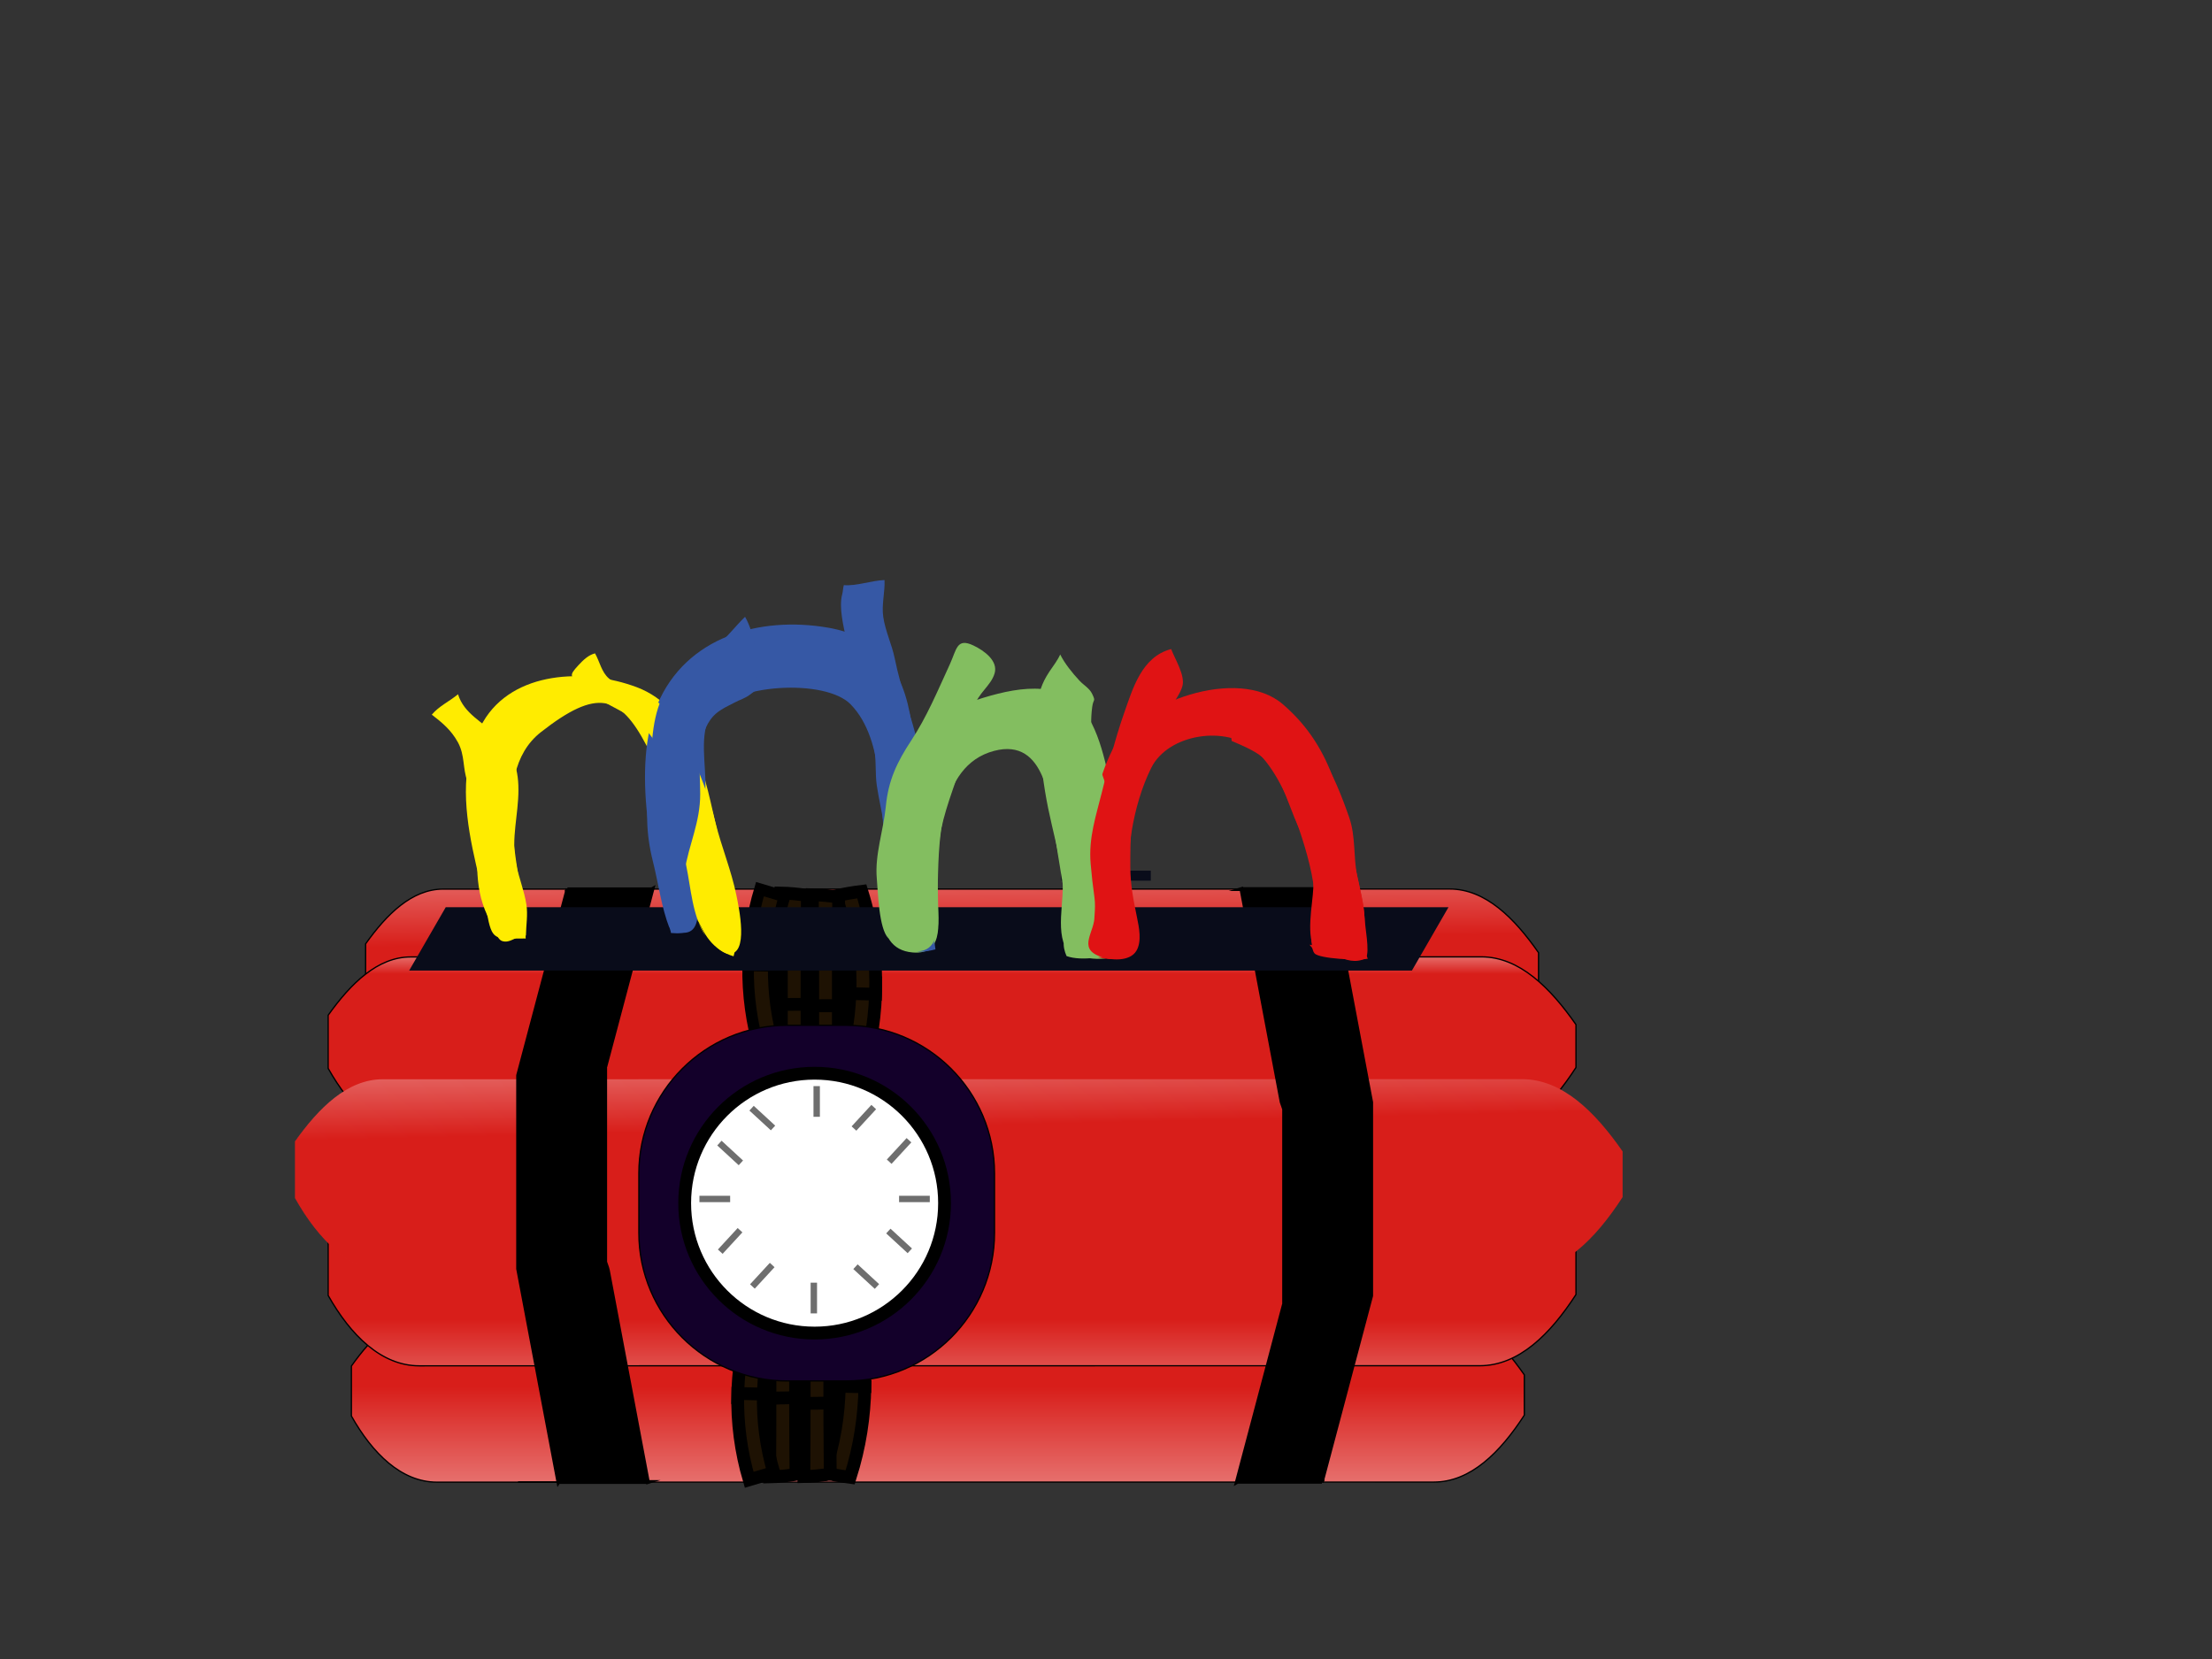 <?xml version="1.0" encoding="utf-8"?>
<!-- Generator: Adobe Illustrator 15.0.0, SVG Export Plug-In . SVG Version: 6.00 Build 0)  -->
<!DOCTYPE svg PUBLIC "-//W3C//DTD SVG 1.1//EN" "http://www.w3.org/Graphics/SVG/1.1/DTD/svg11.dtd">
<svg version="1.1" id="Layer_1" xmlns="http://www.w3.org/2000/svg" xmlns:xlink="http://www.w3.org/1999/xlink" x="0px" y="0px"
	 width="1728px" height="1296px" viewBox="0 0 1728 1296" enable-background="new 0 0 1728 1296" xml:space="preserve">
	 
	 
	 
<rect x="0" y="0" width="1728" height="1296" fill="#333333" stroke="none"/>
	 
	 
	 
<!-- kabele - tagi do nich na samym dole pliku -->		 
	 
	 
	 
<g>
	<defs>
		<rect id="SVGID_1_" x="42" y="60.697" width="1728" height="1296"/>
	</defs>
	<clipPath id="SVGID_2_">
		<use xlink:href="#SVGID_1_"  overflow="visible"/>
	</clipPath>
	<g clip-path="url(#SVGID_2_)">
		<defs>
			<path id="SVGID_3_" d="M346.189,694.561c-24.395,0.002-44.172,19.736-60.579,42.78v39.041
				c16.407,29.12,39.012,51.674,66.894,51.671l778.684-0.069c28.589,0.041,51.783-23.071,70.716-52.262v-31.482
				c-18.933-27.149-41.507-49.707-69.384-49.748L346.189,694.561z"/>
		</defs>
		<clipPath id="SVGID_4_">
			<use xlink:href="#SVGID_3_"  overflow="visible"/>
		</clipPath>
		
			<linearGradient id="SVGID_5_" gradientUnits="userSpaceOnUse" x1="0.355" y1="1296.24" x2="1.355" y2="1296.24" gradientTransform="matrix(2 172 172 -2 -222212.375 3103.625)">
			<stop  offset="0" style="stop-color:#FFFFFF"/>
			<stop  offset="0.951" style="stop-color:#D81E1A"/>
			<stop  offset="1" style="stop-color:#D81E1A"/>
		</linearGradient>
		<polygon clip-path="url(#SVGID_4_)" fill="url(#SVGID_5_)" points="1201.779,683.838 1203.456,828.037 285.734,838.708 
			284.057,694.51 		"/>
	</g>
	<g clip-path="url(#SVGID_2_)">
		<defs>
			<rect id="SVGID_6_" x="42" y="60.697" width="1728" height="1296"/>
		</defs>
		<clipPath id="SVGID_7_">
			<use xlink:href="#SVGID_6_"  overflow="visible"/>
		</clipPath>
		<path clip-path="url(#SVGID_7_)" fill="none" stroke="#000000" stroke-miterlimit="10" d="M1131.188,827.983l-778.685,0.069
			c-27.882,0.003-50.486-22.551-66.894-51.67v-39.041c16.408-23.045,36.184-42.779,60.58-42.781l786.33-0.069
			c27.876,0.04,50.452,22.6,69.384,49.748v31.481C1182.972,804.912,1159.775,828.024,1131.188,827.983z"/>
	</g>
	<g clip-path="url(#SVGID_2_)">
		<defs>
			<path id="SVGID_8_" d="M335.089,1024.355c-24.396,0.003-44.172,19.738-60.579,42.782v39.041
				c16.407,29.119,39.011,51.673,66.893,51.67l778.685-0.069c28.587,0.041,51.783-23.072,70.714-52.263v-31.481
				c-18.931-27.148-41.507-49.708-69.383-49.748L335.089,1024.355z"/>
		</defs>
		<clipPath id="SVGID_9_">
			<use xlink:href="#SVGID_8_"  overflow="visible"/>
		</clipPath>
		
			<linearGradient id="SVGID_10_" gradientUnits="userSpaceOnUse" x1="-0.281" y1="1295.805" x2="0.719" y2="1295.805" gradientTransform="matrix(0 -216 -216 0 280626.625 1229.375)">
			<stop  offset="0" style="stop-color:#FFFFFF"/>
			<stop  offset="0.951" style="stop-color:#D81E1A"/>
			<stop  offset="1" style="stop-color:#D81E1A"/>
		</linearGradient>
		<rect x="274.51" y="1024.287" clip-path="url(#SVGID_9_)" fill="url(#SVGID_10_)" width="916.292" height="133.564"/>
	</g>
	<g clip-path="url(#SVGID_2_)">
		<defs>
			<rect id="SVGID_11_" x="42" y="60.697" width="1728" height="1296"/>
		</defs>
		<clipPath id="SVGID_12_">
			<use xlink:href="#SVGID_11_"  overflow="visible"/>
		</clipPath>
		<path clip-path="url(#SVGID_12_)" fill="none" stroke="#000000" stroke-miterlimit="10" d="M1120.088,1157.779l-778.685,0.069
			c-27.882,0.003-50.486-22.551-66.894-51.67v-39.041c16.408-23.046,36.184-42.78,60.58-42.782l786.33-0.068
			c27.876,0.04,50.452,22.6,69.384,49.748v31.481C1171.871,1134.708,1148.675,1157.82,1120.088,1157.779z"/>
	</g>
	<g clip-path="url(#SVGID_2_)">
		<defs>
			<path id="SVGID_13_" d="M320.813,747.572c-25.954,0.002-46.992,20.996-64.446,45.513v41.533
				c17.454,30.979,41.501,54.971,71.163,54.967l828.389-0.072c30.411,0.044,55.087-24.544,75.228-55.6v-33.491
				c-20.141-28.881-44.157-52.88-73.813-52.923L320.813,747.572z"/>
		</defs>
		<clipPath id="SVGID_14_">
			<use xlink:href="#SVGID_13_"  overflow="visible"/>
		</clipPath>
		
			<linearGradient id="SVGID_15_" gradientUnits="userSpaceOnUse" x1="1.48" y1="1297.024" x2="2.48" y2="1297.024" gradientTransform="matrix(0 41 41 0 -52434.25 661.344)">
			<stop  offset="0" style="stop-color:#FFFFFF"/>
			<stop  offset="0.951" style="stop-color:#D81E1A"/>
			<stop  offset="1" style="stop-color:#D81E1A"/>
		</linearGradient>
		<rect x="256.367" y="747.499" clip-path="url(#SVGID_14_)" fill="url(#SVGID_15_)" width="974.779" height="142.09"/>
	</g>
	<g clip-path="url(#SVGID_2_)">
		<defs>
			<rect id="SVGID_16_" x="42" y="60.697" width="1728" height="1296"/>
		</defs>
		<clipPath id="SVGID_17_">
			<use xlink:href="#SVGID_16_"  overflow="visible"/>
		</clipPath>
		<path clip-path="url(#SVGID_17_)" fill="none" stroke="#000000" stroke-miterlimit="10" d="M1155.919,889.512l-828.389,0.074
			c-29.661,0.003-53.709-23.99-71.163-54.968v-41.533c17.454-24.517,38.492-45.51,64.446-45.512l836.521-0.074
			c29.655,0.043,53.673,24.043,73.813,52.924v33.49C1211.007,864.968,1186.33,889.556,1155.919,889.512z"/>
	</g>
	<g clip-path="url(#SVGID_2_)">
		<defs>
			<path id="SVGID_18_" d="M320.813,924.954c-25.954,0.002-46.992,20.996-64.446,45.513V1012
				c17.454,30.979,41.501,54.972,71.163,54.967l828.389-0.073c30.411,0.045,55.087-24.544,75.228-55.599v-33.49
				c-20.141-28.883-44.157-52.881-73.813-52.924L320.813,924.954z"/>
		</defs>
		<clipPath id="SVGID_19_">
			<use xlink:href="#SVGID_18_"  overflow="visible"/>
		</clipPath>
		
			<linearGradient id="SVGID_20_" gradientUnits="userSpaceOnUse" x1="-0.345" y1="1295.762" x2="0.655" y2="1295.762" gradientTransform="matrix(0 -176 -176 0 228797.75 1136.25)">
			<stop  offset="0" style="stop-color:#FFFFFF"/>
			<stop  offset="0.951" style="stop-color:#D81E1A"/>
			<stop  offset="1" style="stop-color:#D81E1A"/>
		</linearGradient>
		<rect x="256.367" y="924.881" clip-path="url(#SVGID_19_)" fill="url(#SVGID_20_)" width="974.779" height="142.091"/>
	</g>
	<g clip-path="url(#SVGID_2_)">
		<defs>
			<rect id="SVGID_21_" x="42" y="60.697" width="1728" height="1296"/>
		</defs>
		<clipPath id="SVGID_22_">
			<use xlink:href="#SVGID_21_"  overflow="visible"/>
		</clipPath>
		<path clip-path="url(#SVGID_22_)" fill="none" stroke="#000000" stroke-miterlimit="10" d="M1155.919,1066.894l-828.389,0.074
			c-29.661,0.003-53.709-23.99-71.163-54.968v-41.533c17.454-24.517,38.492-45.51,64.446-45.513l836.521-0.073
			c29.655,0.043,53.673,24.042,73.813,52.924v33.49C1211.007,1042.35,1186.33,1066.938,1155.919,1066.894z"/>
	</g>
	<g clip-path="url(#SVGID_2_)">
		<defs>
			<path id="SVGID_23_" d="M298.996,843.121c-27.614,0.002-49.998,22.387-68.569,48.529v44.286
				c18.571,33.03,44.156,58.614,75.716,58.612l881.385-0.079c32.357,0.046,58.612-26.172,80.042-59.283v-35.712
				c-21.43-30.796-46.983-56.386-78.535-56.432L298.996,843.121z"/>
		</defs>
		<clipPath id="SVGID_24_">
			<use xlink:href="#SVGID_23_"  overflow="visible"/>
		</clipPath>
		
			<linearGradient id="SVGID_25_" gradientUnits="userSpaceOnUse" x1="0.368" y1="1296.24" x2="1.367" y2="1296.24" gradientTransform="matrix(4 168 168 -4 -217025.625 5844.502)">
			<stop  offset="0" style="stop-color:#FFFFFF"/>
			<stop  offset="0.951" style="stop-color:#D81E1A"/>
			<stop  offset="1" style="stop-color:#D81E1A"/>
		</linearGradient>
		<polygon clip-path="url(#SVGID_24_)" fill="url(#SVGID_25_)" points="1266.982,818.363 1271.175,994.466 231.015,1019.231 
			226.822,843.129 		"/>
	</g>
	<g clip-path="url(#SVGID_2_)">
		<defs>
			<rect id="SVGID_26_" x="42" y="60.697" width="1728" height="1296"/>
		</defs>
		<clipPath id="SVGID_27_">
			<use xlink:href="#SVGID_26_"  overflow="visible"/>
		</clipPath>
		
			<linearGradient id="SVGID_28_" gradientUnits="userSpaceOnUse" x1="0.041" y1="1295.941" x2="1.04" y2="1295.941" gradientTransform="matrix(1038.14 0 0 -1038.14 188.027 1346287.75)">
			<stop  offset="0" style="stop-color:#FFFFFF"/>
			<stop  offset="1" style="stop-color:#231F20"/>
		</linearGradient>
		<path clip-path="url(#SVGID_27_)" fill="url(#SVGID_28_)" d="M1187.528,994.47L1187.528,994.47l-881.385,0.079
			c-0.002,0-0.004,0-0.006,0c-31.558,0-57.141-25.583-75.711-58.612V891.65c18.572-26.142,40.956-48.527,68.569-48.529l890.04-0.078
			c31.552,0.046,57.105,25.636,78.534,56.432v35.711c-21.41,33.084-47.639,59.284-79.956,59.284
			C1187.585,994.47,1187.557,994.47,1187.528,994.47L1187.528,994.47L1187.528,994.47c0.028,0,0.057,0,0.085,0
			c32.318,0,58.546-26.2,79.956-59.284v-35.711c-21.429-30.796-46.982-56.386-78.534-56.432l-890.04,0.078
			c-27.613,0.002-49.997,22.388-68.569,48.529v44.286c18.571,33.029,44.154,58.612,75.711,58.612c0.002,0,0.004,0,0.006,0
			L1187.528,994.47L1187.528,994.47z"/>
		
			<line clip-path="url(#SVGID_27_)" fill="none" stroke="#000000" stroke-miterlimit="10" x1="404.757" y1="1157.849" x2="477.614" y2="1157.837"/>
		
			<line clip-path="url(#SVGID_27_)" fill="none" stroke="#000000" stroke-miterlimit="10" x1="474.641" y1="1157.849" x2="404.757" y2="1157.849"/>
		<path clip-path="url(#SVGID_27_)" d="M472.757,834.24v151l-0.143,0.209l1.717,4.943c0.235,0.677,0.419,1.369,0.552,2.072
			l31.229,165.321l0.145-0.046h-70l-0.03,0.046l-31.428-166.378l-0.042-0.168v-151l0.042-0.331l38.571-145.418l-0.113,0.249h66
			l0.426-0.249l-38.571,145.418"/>
		<path clip-path="url(#SVGID_27_)" fill="none" stroke="#000000" stroke-width="3" stroke-miterlimit="10" d="M472.757,834.24v151
			l-0.143,0.209l1.717,4.943c0.235,0.677,0.419,1.369,0.552,2.072l31.229,165.321l0.145-0.046h-70l-0.03,0.046l-31.428-166.378
			l-0.042-0.168v-151l0.042-0.331l38.571-145.418l-0.113,0.249h66l0.426-0.249l-38.571,145.418"/>
		<path clip-path="url(#SVGID_27_)" fill="#1E1203" d="M673.236,839.447c-6.871-0.835-13.638-2.001-20.274-3.488
			c8.015-23.448,11.104-45.812,11.176-68.051c6.666,0.001,13.333,0.001,19.999,0.002
			C684.09,791.485,680.873,815.138,673.236,839.447"/>
		<path clip-path="url(#SVGID_27_)" fill="none" stroke="#000000" stroke-width="10" stroke-miterlimit="10" d="M673.236,839.447
			c-6.871-0.835-13.638-2.001-20.274-3.488c8.015-23.448,11.104-45.812,11.176-68.051c6.666,0.001,13.333,0.001,19.999,0.002
			C684.09,791.485,680.873,815.138,673.236,839.447z"/>
		<path clip-path="url(#SVGID_27_)" fill="#1E1203" d="M683.979,776.688c-6.668-0.12-13.335-0.285-19.999-0.494
			c0.84-25.034-2.036-50.004-11.018-76.39c6.637-1.488,13.404-2.653,20.274-3.489C681.804,723.665,684.863,750.158,683.979,776.688"
			/>
		<path clip-path="url(#SVGID_27_)" fill="none" stroke="#000000" stroke-width="10" stroke-miterlimit="10" d="M683.979,776.688
			c-6.668-0.12-13.335-0.285-19.999-0.494c0.84-25.034-2.036-50.004-11.018-76.39c6.637-1.488,13.404-2.653,20.274-3.489
			C681.804,723.665,684.863,750.158,683.979,776.688z"/>
		<path clip-path="url(#SVGID_27_)" fill="#1E1203" d="M664.126,1154.108c-6.861-0.873-13.623-2.061-20.258-3.557
			c8.006-23.274,11.336-45.539,11.792-67.609c6.666,0.099,13.332,0.179,19.999,0.238
			C675.221,1106.533,671.778,1130.006,664.126,1154.108"/>
		<path clip-path="url(#SVGID_27_)" fill="none" stroke="#000000" stroke-width="10" stroke-miterlimit="10" d="M664.126,1154.108
			c-6.861-0.873-13.623-2.061-20.258-3.557c8.006-23.274,11.336-45.539,11.792-67.609c6.666,0.099,13.332,0.179,19.999,0.238
			C675.221,1106.533,671.778,1130.006,664.126,1154.108z"/>
		<path clip-path="url(#SVGID_27_)" fill="#1E1203" d="M675.66,1083.181c-6.667-0.06-13.334-0.139-20-0.238
			c0.354-24.819-2.814-49.69-11.792-75.882c6.637-1.495,13.397-2.684,20.259-3.556
			C672.715,1030.622,676.048,1056.918,675.66,1083.181"/>
		<path clip-path="url(#SVGID_27_)" fill="none" stroke="#000000" stroke-width="10" stroke-miterlimit="10" d="M675.66,1083.181
			c-6.667-0.06-13.334-0.139-20-0.238c0.354-24.819-2.814-49.69-11.792-75.882c6.637-1.495,13.397-2.684,20.259-3.556
			C672.715,1030.622,676.048,1056.918,675.66,1083.181z"/>
		<path clip-path="url(#SVGID_27_)" fill="#1E1203" d="M655.155,861.278c-6.844,1.07-13.708,1.714-20.567,1.862
			c0.285-28.275,0.303-52.966,0.313-77.496c6.667,0.004,13.334-0.022,20.001-0.074C654.917,809.701,654.963,833.971,655.155,861.278
			"/>
		<path clip-path="url(#SVGID_27_)" fill="none" stroke="#000000" stroke-width="10" stroke-miterlimit="10" d="M655.155,861.278
			c-6.844,1.07-13.708,1.714-20.567,1.862c0.285-28.275,0.303-52.966,0.313-77.496c6.667,0.004,13.334-0.022,20.001-0.074
			C654.917,809.701,654.963,833.971,655.155,861.278z"/>
		<path clip-path="url(#SVGID_27_)" fill="#1E1203" d="M654.902,785.57c-6.667,0.052-13.334,0.078-20.001,0.074
			c-0.004-27.594,0.004-54.876-0.313-86.676c6.859,0.149,13.723,0.793,20.566,1.863C654.941,731.543,654.902,758.426,654.902,785.57
			"/>
		<path clip-path="url(#SVGID_27_)" fill="none" stroke="#000000" stroke-width="10" stroke-miterlimit="10" d="M654.902,785.57
			c-6.667,0.052-13.334,0.078-20.001,0.074c-0.004-27.594,0.004-54.876-0.313-86.676c6.859,0.149,13.723,0.793,20.566,1.863
			C654.941,731.543,654.902,758.426,654.902,785.57z"/>
		<path clip-path="url(#SVGID_27_)" fill="#1E1203" d="M630.696,856.06c-6.843,1.087-13.706,1.74-20.566,1.886
			c0.274-28.415,0.28-53.146,0.289-77.813c6.666,0.002,13.334-0.011,20-0.039C630.431,804.341,630.482,828.646,630.696,856.06"/>
		<path clip-path="url(#SVGID_27_)" fill="none" stroke="#000000" stroke-width="10" stroke-miterlimit="10" d="M630.696,856.06
			c-6.843,1.087-13.706,1.74-20.566,1.886c0.274-28.415,0.28-53.146,0.289-77.813c6.666,0.002,13.334-0.011,20-0.039
			C630.431,804.341,630.482,828.646,630.696,856.06z"/>
		<path clip-path="url(#SVGID_27_)" fill="#1E1203" d="M630.42,784.574c-6.667,0.081-13.335,0.121-20.003,0.116
			c-0.004-27.776,0.017-55.092-0.288-87.048c6.86,0.146,13.723,0.798,20.566,1.886C630.458,730.358,630.415,757.272,630.42,784.574"
			/>
		<path clip-path="url(#SVGID_27_)" fill="none" stroke="#000000" stroke-width="10" stroke-miterlimit="10" d="M630.42,784.574
			c-6.667,0.081-13.335,0.121-20.003,0.116c-0.004-27.776,0.017-55.092-0.288-87.048c6.86,0.146,13.723,0.798,20.566,1.886
			C630.458,730.358,630.415,757.272,630.42,784.574z"/>
		<path clip-path="url(#SVGID_27_)" fill="#1E1203" d="M621.823,1151.777c-6.84,1.137-13.703,1.816-20.563,1.955
			c0.188-22.273,0.209-42.157,0.22-61.636c6.67,0.011,13.342-0.081,20.012-0.257C621.526,1110.93,621.602,1130.36,621.823,1151.777"
			/>
		<path clip-path="url(#SVGID_27_)" fill="none" stroke="#000000" stroke-width="10" stroke-miterlimit="10" d="M621.823,1151.777
			c-6.84,1.137-13.703,1.816-20.563,1.955c0.188-22.273,0.209-42.157,0.22-61.636c6.67,0.011,13.342-0.081,20.012-0.257
			C621.526,1110.93,621.602,1130.36,621.823,1151.777z"/>
		<path clip-path="url(#SVGID_27_)" fill="#1E1203" d="M621.493,1091.839c-6.671,0.176-13.342,0.269-20.013,0.258
			c-0.004-28.376,0.045-55.793-0.219-88.217c6.86,0.139,13.723,0.816,20.563,1.955
			C621.514,1037.018,621.463,1064.029,621.493,1091.839"/>
		<path clip-path="url(#SVGID_27_)" fill="none" stroke="#000000" stroke-width="10" stroke-miterlimit="10" d="M621.493,1091.839
			c-6.671,0.176-13.342,0.269-20.013,0.258c-0.004-28.376,0.045-55.793-0.219-88.217c6.86,0.139,13.723,0.816,20.563,1.955
			C621.514,1037.018,621.463,1064.029,621.493,1091.839z"/>
		<path clip-path="url(#SVGID_27_)" fill="#1E1203" d="M648.576,1151.512c-6.838,1.158-13.701,1.848-20.561,1.983
			c0.223-29.013,0.19-53.926,0.196-79.244c6.667-0.005,13.336,0.039,20.003,0.127
			C648.204,1099.18,648.269,1123.648,648.576,1151.512"/>
		<path clip-path="url(#SVGID_27_)" fill="none" stroke="#000000" stroke-width="10" stroke-miterlimit="10" d="M648.576,1151.512
			c-6.838,1.158-13.701,1.848-20.561,1.983c0.223-29.013,0.19-53.926,0.196-79.244c6.667-0.005,13.336,0.039,20.003,0.127
			C648.204,1099.18,648.269,1123.648,648.576,1151.512z"/>
		<path clip-path="url(#SVGID_27_)" fill="#1E1203" d="M648.227,1095.972c-6.673,0.222-13.347,0.336-20.019,0.323
			c-0.006-28.655,0.052-56.12-0.194-88.748c6.86,0.136,13.724,0.826,20.561,1.983
			C648.234,1040.868,648.183,1067.928,648.227,1095.972"/>
		<path clip-path="url(#SVGID_27_)" fill="none" stroke="#000000" stroke-width="10" stroke-miterlimit="10" d="M648.227,1095.972
			c-6.673,0.222-13.347,0.336-20.019,0.323c-0.006-28.655,0.052-56.12-0.194-88.748c6.86,0.136,13.724,0.826,20.561,1.983
			C648.234,1040.868,648.183,1067.928,648.227,1095.972z"/>
		<path clip-path="url(#SVGID_27_)" fill="#1E1203" d="M604.414,754.546c-6.666-0.113-13.332-0.228-19.997-0.341
			c0.342-20.094,3.423-40.153,9.245-59.609c6.387,1.91,12.774,3.822,19.161,5.732C607.528,718.024,604.725,736.27,604.414,754.546"
			/>
		<path clip-path="url(#SVGID_27_)" fill="none" stroke="#000000" stroke-width="9" stroke-miterlimit="10" d="M604.414,754.546
			c-6.666-0.113-13.332-0.228-19.997-0.341c0.342-20.094,3.423-40.153,9.245-59.609c6.387,1.91,12.774,3.822,19.161,5.732
			C607.528,718.024,604.725,736.27,604.414,754.546z"/>
		<path clip-path="url(#SVGID_27_)" fill="#1E1203" d="M612.823,815.607c-6.387,1.911-12.774,3.822-19.161,5.733
			c-6.548-21.884-9.63-44.532-9.245-67.136c6.666,0.113,13.331,0.228,19.997,0.341C604.064,775.104,606.867,795.702,612.823,815.607
			"/>
		<path clip-path="url(#SVGID_27_)" fill="none" stroke="#000000" stroke-width="9" stroke-miterlimit="10" d="M612.823,815.607
			c-6.387,1.911-12.774,3.822-19.161,5.733c-6.548-21.884-9.63-44.532-9.245-67.136c6.666,0.113,13.331,0.228,19.997,0.341
			C604.064,775.104,606.867,795.702,612.823,815.607z"/>
		<path clip-path="url(#SVGID_27_)" fill="#1E1203" d="M596.292,1092.033c-6.666-0.065-13.333-0.131-19.999-0.196
			c0.198-20.177,3.189-40.333,8.974-59.881l19.177,5.675C599.189,1055.39,596.472,1073.702,596.292,1092.033"/>
		<path clip-path="url(#SVGID_27_)" fill="none" stroke="#000000" stroke-width="10" stroke-miterlimit="10" d="M596.292,1092.033
			c-6.666-0.065-13.333-0.131-19.999-0.196c0.198-20.177,3.189-40.333,8.974-59.881l19.177,5.675
			C599.189,1055.39,596.472,1073.702,596.292,1092.033z"/>
		<path clip-path="url(#SVGID_27_)" fill="#1E1203" d="M604.444,1150.321l-19.178,5.675c-6.507-21.987-9.479-44.745-8.917-67.437
			c6.665,0.165,13.33,0.331,19.994,0.496C595.833,1109.67,598.533,1130.345,604.444,1150.321"/>
		<path clip-path="url(#SVGID_27_)" fill="none" stroke="#000000" stroke-width="10" stroke-miterlimit="10" d="M604.444,1150.321
			l-19.178,5.675c-6.507-21.987-9.479-44.745-8.917-67.437c6.665,0.165,13.33,0.331,19.994,0.496
			C595.833,1109.67,598.533,1130.345,604.444,1150.321z"/>
		<path clip-path="url(#SVGID_27_)" fill="#13002A" d="M661.142,1078.806h-46.308c-63.937,0-115.768-51.831-115.768-115.768V916.73
			c0-63.938,51.831-115.769,115.768-115.769h46.308c63.937,0,115.768,51.831,115.768,115.769v46.308
			C776.91,1026.975,725.079,1078.806,661.142,1078.806"/>
		<path clip-path="url(#SVGID_27_)" fill="none" stroke="#000000" stroke-miterlimit="10" d="M661.142,1078.806h-46.308
			c-63.937,0-115.768-51.831-115.768-115.768V916.73c0-63.938,51.831-115.769,115.768-115.769h46.308
			c63.937,0,115.768,51.831,115.768,115.769v46.308C776.91,1026.975,725.079,1078.806,661.142,1078.806z"/>
		<path clip-path="url(#SVGID_27_)" fill="#FFFFFF" d="M636.372,1041.384L636.372,1041.384c-56.057,0-101.5-45.442-101.5-101.5
			c0-56.057,45.443-101.5,101.5-101.5s101.5,45.443,101.5,101.5C737.872,995.941,692.429,1041.384,636.372,1041.384"/>
		<path clip-path="url(#SVGID_27_)" fill="none" stroke="#000000" stroke-width="10" stroke-miterlimit="10" d="M636.372,1041.384
			L636.372,1041.384c-56.057,0-101.5-45.442-101.5-101.5c0-56.057,45.443-101.5,101.5-101.5s101.5,45.443,101.5,101.5
			C737.872,995.941,692.429,1041.384,636.372,1041.384z"/>
		<g opacity="0.57" clip-path="url(#SVGID_27_)">
			<g>
				<defs>
					<rect id="SVGID_29_" x="702.355" y="934.128" width="24" height="5"/>
				</defs>
				<clipPath id="SVGID_30_">
					<use xlink:href="#SVGID_29_"  overflow="visible"/>
				</clipPath>
				
					<line clip-path="url(#SVGID_30_)" fill="none" stroke="#000000" stroke-width="5" stroke-miterlimit="10" x1="726.355" y1="936.628" x2="702.355" y2="936.628"/>
			</g>
		</g>
		<g opacity="0.57" clip-path="url(#SVGID_27_)">
			<g>
				<defs>
					<rect id="SVGID_31_" x="692.79" y="889.047" width="19.131" height="20.157"/>
				</defs>
				<clipPath id="SVGID_32_">
					<use xlink:href="#SVGID_31_"  overflow="visible"/>
				</clipPath>
				
					<line clip-path="url(#SVGID_32_)" fill="none" stroke="#000000" stroke-width="5" stroke-miterlimit="10" x1="694.628" y1="907.51" x2="710.083" y2="890.741"/>
			</g>
		</g>
		<g opacity="0.57" clip-path="url(#SVGID_27_)">
			<g>
				<defs>
					<rect id="SVGID_33_" x="665.274" y="863.133" width="19.13" height="20.157"/>
				</defs>
				<clipPath id="SVGID_34_">
					<use xlink:href="#SVGID_33_"  overflow="visible"/>
				</clipPath>
				
					<line clip-path="url(#SVGID_34_)" fill="none" stroke="#000000" stroke-width="5" stroke-miterlimit="10" x1="667.112" y1="881.596" x2="682.566" y2="864.827"/>
			</g>
		</g>
		<g opacity="0.57" clip-path="url(#SVGID_27_)">
			<g>
				<defs>
					<rect id="SVGID_35_" x="546.389" y="934.128" width="23.999" height="5"/>
				</defs>
				<clipPath id="SVGID_36_">
					<use xlink:href="#SVGID_35_"  overflow="visible"/>
				</clipPath>
				
					<line clip-path="url(#SVGID_36_)" fill="none" stroke="#000000" stroke-width="5" stroke-miterlimit="10" x1="546.389" y1="936.628" x2="570.389" y2="936.628"/>
			</g>
		</g>
		<g opacity="0.57" clip-path="url(#SVGID_27_)">
			<g>
				<defs>
					<rect id="SVGID_37_" x="560.823" y="959.329" width="19.131" height="20.157"/>
				</defs>
				<clipPath id="SVGID_38_">
					<use xlink:href="#SVGID_37_"  overflow="visible"/>
				</clipPath>
				
					<line clip-path="url(#SVGID_38_)" fill="none" stroke="#000000" stroke-width="5" stroke-miterlimit="10" x1="578.115" y1="961.023" x2="562.661" y2="977.793"/>
			</g>
		</g>
		<g opacity="0.57" clip-path="url(#SVGID_27_)">
			<g>
				<defs>
					<rect id="SVGID_39_" x="585.939" y="986.526" width="19.13" height="20.157"/>
				</defs>
				<clipPath id="SVGID_40_">
					<use xlink:href="#SVGID_39_"  overflow="visible"/>
				</clipPath>
				
					<line clip-path="url(#SVGID_40_)" fill="none" stroke="#000000" stroke-width="5" stroke-miterlimit="10" x1="603.231" y1="988.221" x2="587.777" y2="1004.989"/>
			</g>
		</g>
		<g opacity="0.57" clip-path="url(#SVGID_27_)">
			<g>
				<defs>
					<rect id="SVGID_41_" x="633.264" y="1002.031" width="5" height="24"/>
				</defs>
				<clipPath id="SVGID_42_">
					<use xlink:href="#SVGID_41_"  overflow="visible"/>
				</clipPath>
				
					<line clip-path="url(#SVGID_42_)" fill="none" stroke="#000000" stroke-width="5" stroke-miterlimit="10" x1="635.764" y1="1026.031" x2="635.764" y2="1002.031"/>
			</g>
		</g>
		<g opacity="0.57" clip-path="url(#SVGID_27_)">
			<g>
				<defs>
					<rect id="SVGID_43_" x="666.602" y="987.702" width="20.157" height="19.131"/>
				</defs>
				<clipPath id="SVGID_44_">
					<use xlink:href="#SVGID_43_"  overflow="visible"/>
				</clipPath>
				
					<line clip-path="url(#SVGID_44_)" fill="none" stroke="#000000" stroke-width="5" stroke-miterlimit="10" x1="668.296" y1="989.541" x2="685.065" y2="1004.994"/>
			</g>
		</g>
		<g opacity="0.57" clip-path="url(#SVGID_27_)">
			<g>
				<defs>
					<rect id="SVGID_45_" x="692.277" y="959.844" width="20.157" height="19.13"/>
				</defs>
				<clipPath id="SVGID_46_">
					<use xlink:href="#SVGID_45_"  overflow="visible"/>
				</clipPath>
				
					<line clip-path="url(#SVGID_46_)" fill="none" stroke="#000000" stroke-width="5" stroke-miterlimit="10" x1="693.971" y1="961.682" x2="710.74" y2="977.135"/>
			</g>
		</g>
		<g opacity="0.57" clip-path="url(#SVGID_27_)">
			<g>
				<defs>
					<rect id="SVGID_47_" x="635.488" y="848.449" width="5" height="24"/>
				</defs>
				<clipPath id="SVGID_48_">
					<use xlink:href="#SVGID_47_"  overflow="visible"/>
				</clipPath>
				
					<line clip-path="url(#SVGID_48_)" fill="none" stroke="#000000" stroke-width="5" stroke-miterlimit="10" x1="637.988" y1="848.449" x2="637.988" y2="872.449"/>
			</g>
		</g>
		<g opacity="0.57" clip-path="url(#SVGID_27_)">
			<g>
				<defs>
					<rect id="SVGID_49_" x="585.426" y="863.876" width="20.157" height="19.13"/>
				</defs>
				<clipPath id="SVGID_50_">
					<use xlink:href="#SVGID_49_"  overflow="visible"/>
				</clipPath>
				
					<line clip-path="url(#SVGID_50_)" fill="none" stroke="#000000" stroke-width="5" stroke-miterlimit="10" x1="603.889" y1="881.168" x2="587.12" y2="865.715"/>
			</g>
		</g>
		<polyline clip-path="url(#SVGID_27_)" points="1003.146,1018.037 1003.146,867.037 1003.289,866.829 1001.22,860.87 
			969.791,694.492 969.646,694.537 1039.646,694.537 1039.676,694.492 1071.104,860.87 1071.146,861.037 1071.146,1012.037 
			1071.104,1012.369 1032.533,1157.786 1032.646,1157.537 966.646,1157.537 966.22,1157.786 1004.791,1012.369 		"/>
		<polyline clip-path="url(#SVGID_27_)" fill="none" stroke="#000000" stroke-width="3" stroke-miterlimit="10" points="
			1003.146,1018.037 1003.146,867.037 1003.289,866.829 1001.22,860.87 969.791,694.492 969.646,694.537 1039.646,694.537 
			1039.676,694.492 1071.104,860.87 1071.146,861.037 1071.146,1012.037 1071.104,1012.369 1032.533,1157.786 1032.646,1157.537 
			966.646,1157.537 966.22,1157.786 1004.791,1012.369 		"/>
		<g opacity="0.57" clip-path="url(#SVGID_27_)">
			<g>
				<defs>
					<rect id="SVGID_51_" x="560.31" y="891.129" width="20.157" height="19.131"/>
				</defs>
				<clipPath id="SVGID_52_">
					<use xlink:href="#SVGID_51_"  overflow="visible"/>
				</clipPath>
				
					<line clip-path="url(#SVGID_52_)" fill="none" stroke="#000000" stroke-width="5" stroke-miterlimit="10" x1="578.773" y1="908.421" x2="562.004" y2="892.968"/>
			</g>
		</g>
	</g>
	<g clip-path="url(#SVGID_2_)">
		<defs>
			<rect id="SVGID_53_" x="42" y="60.697" width="1728" height="1296"/>
		</defs>
		<clipPath id="SVGID_54_">
			<use xlink:href="#SVGID_53_"  overflow="visible"/>
		</clipPath>
	</g>
</g>
<polygon fill="#090C1A" points="1102.987,758.179 319.65,758.179 348.218,708.697 1131.555,708.697 "/>
<rect x="829" y="680.16" fill="#090C1A" width="70" height="7.84"/>



<!-- kabel 1 -->
	<path fill="#FFEC00" d="M409.06,733.152c-22.865,0-24.539,2.188-28.779-20.207c-3.172-16.758-7.736-33.219-11.122-49.932
	c-6.754-33.339-9.571-68.394,8.183-99.004c23.273-40.124,80.042-42.136,119.872-27.256c45.397,16.959,53.809,72.556,63.401,113.874
	c6.426,27.674,20.082,68.602,12.448,96.416c-32.072-9.414-32.286-50.727-36.396-77.617c-4.206-27.515-17.926-60.972-31.613-87.024
	c-20.794-39.581-38.473-44.987-82.52-10.454c-43.447,34.063-11.875,115.908-11.875,161.205"/>

<!-- kabel 2 -->
	<path fill="#3658A5" d="M525.023,721.878c-16.026-45.939-31.922-123.037-11.498-171.491c22.334-52.985,79.973-69.247,133.362-60.063
	c45.392,7.808,61.62,40.013,66.09,82.104c5.983,56.355,9.711,113.273,17.797,169.203c-41.722,11.531-32.411-44.172-37.758-72.25
	c-6.836-35.898-0.625-90.464-28.495-119.156c-19.638-20.218-92.479-16.379-108.989,8.11c-9.799,14.534-3.699,40.431-4.509,57.544
	c-0.995,21.043-6.815,41.781-8.104,63.242c-0.98,16.338,12.146,56.838-15.594,48.455c-0.437-2.527-0.444-5.086-0.303-7.697"/>

<!-- kabel 3 -->	
	<path fill="#83BE60" d="M834.876,746.813c1.189-29.959-6.021-61.779-10.258-91.143c-4.064-28.19-7.543-79.741-48-69.095
	c-44.601,11.736-43.222,74.058-44.163,110.205c-0.522,20.025,7.295,49.57-19.572,47.281c-33.513-2.855-22.31-49.33-22.31-73.006
	c0-65.597,8.492-104.983,77.651-125.971c30.105-9.137,64.718-14.307,82.38,15.918c13.268,22.702,16.01,54.863,23.619,79.954
	c5.281,17.414,7.754,34.076,8.342,52.181c0.428,13.182,3.738,33.336-3.826,45.164C868.321,754.59,852.743,747.842,834.876,746.813z"
	/>

<!-- kabel 4 -->	
	<path fill="#E01314" d="M855.394,722.021c-6.902-17.463-2.725-46.411-2.594-65.033c0.175-24.999,5.021-49.026,16.543-71.885
	c18.512-36.728,97.916-64.835,132.624-35.092c41.611,35.66,46.813,81.104,57.336,129.879c2.612,12.111,6.02,25.387,6.722,37.508
	c0.613,10.602-1.854,21.715,2.471,31.535c-7.225,1.559-38.069,0.078-41.624-4.213c-5.672-6.844,0.79-39.012-0.166-48.477
	c-1.761-17.439-8.029-37.869-13.978-54.648c-6.588-18.579-16.984-41.917-31.67-55.14c-22.601-20.348-68.5-13.367-81.781,13.5
	c-14.855,30.056-19.968,68.869-17.949,101.933c0.62,10.166,9.841,30.83,5.649,39.535c-5.755,11.943-28.974,7.922-39.378,3.184
	c2.76-7.322,8.867-17.078,7.795-24.986"/>
	

<!-- kable poucinane -->
<!-- 1 -->	
	<path fill="#FFEC00" d="M365,610c-3.595-9.748-1.741-19.972-7.278-30.104c-5.282-9.665-12.424-15.456-20.396-21.615
	c5.875-6.909,13.586-10.203,20.477-15.931c4.69,15.425,20.144,22.01,29.249,31.792C399.576,587.596,405,597.755,405,617.023
	c0,19.363-5.745,37.808-2,57.2c2.114,10.947,6.541,21.417,8.246,32.555c1.201,7.845-0.248,15.868-0.397,24.071
	c-6.554-0.712-12.344,6.755-18.872,4.171c-3.894-1.541-6.895-11.431-9.225-15.772c-6.14-11.441-8.948-22.952-9.756-36.247
	c-0.763-12.544,0.432-26.329-0.974-39.027c-1.432-12.937-5.688-25.13-7.023-37.973"/>
	<path fill="#FFEC00" d="M551,731c-10.216-15.726-11.226-37.23-14.973-55.007c-4.08-19.355-10.381-37.983-13.027-57.744
	c-2.622-19.577-6.794-37.302-21.249-51.055c-14.333-13.638-34.742-17.956-48.728-32.221c-6.917-7.054-9.205-6.621-1.219-15.24
	c3.816-4.119,7.771-8.003,13.021-9.333c3.611,6.283,5.052,14.709,10.872,19.625c6.576,5.554,17.413,8.377,25.107,11.972
	c9.156,4.277,16.779,7.059,22.474,16.236c5.433,8.755,9.989,18.686,14.719,27.79c8.997,17.317,16.147,37.527,21.028,57.029
	c4.738,18.929,12.217,36.731,16.198,56.124c1.914,9.324,10.172,47.237-6.219,45.82C559.321,744.159,547.225,723.722,543,715"/>
	
<!-- 2 -->		
	<path fill="#3658A5" d="M523,725c-6.279-16.019-8.672-35.062-12.945-52.028c-5.774-22.926-5.228-40.533-2.833-63.721
	c2.239-21.679,0.702-43.526,9.829-64.025c8.83-19.832,24.872-27.163,41.403-39.676c9.247-6.999,15.522-15.939,23.572-23.689
	c7.386,12.565,11.391,36.918,8.921,52.143c-1.064,6.566,0.451,4.405-5.199,8.722c-3.742,2.859-7.579,3.817-11.801,6.052
	c-7.293,3.861-14.072,6.513-18.973,13.424C543.64,578.184,547,601.506,547,620.274c0,22.466-8.75,38.736-12.246,60.559
	c-1.868,11.657,4.365,22.15,5.269,34.19c0.973,12.963-3.409,14.835-15.875,13.825c-0.085-1.708-1.078-3.229-1.147-4.849"/>

	<path fill="#3658A5" d="M690,726c3.838-17.661-3.761-34.234,0-52.777c4.34-21.4-1.898-38.631-5.028-59.468
	c-1.436-9.557-0.254-20.095-2.194-29.703c-2.278-11.284-7.941-22.021-10.606-33.301c-4.017-16.994-7.868-34.196-11.196-51.52
	c-1.943-10.113-5.83-24.563-3.027-35.125c0.599-2.257,0.596-4.726,1.226-6.999c10.203,0.796,21.395-3.614,31.817-3.98
	c0.416,9.53-2.379,19.08-1.014,28.675c1.583,11.13,6.786,21.689,9.026,32.747c4.748,23.435,13.382,46.215,18.774,69.427
	c6.578,28.315,2.455,59.164,6.171,87.781c2.789,21.473,9.862,48.042,4.9,69.071C714.314,750.268,698.664,732.21,691,723"/>
	
	
	<!-- 3 -->	
	<path fill="#83BE60" d="M694,733c-7.478-7.666-8.059-35.658-9.052-46.726c-1.666-18.574,5.255-37.757,7.052-56.353
	c1.965-20.34,8.689-34.5,19.854-51.438c12.187-18.488,20.541-38.648,30.119-59.461c5.423-11.783,5.336-21.019,18.505-14.749
	c8.463,4.029,19.322,12,16.518,21.699c-2.868,9.92-13.317,15.628-16.219,26.975c-2.865,11.206-3.283,22.688-6.503,33.851
	c-5.772,20.008-14.803,40.543-19.1,61.225c-4.533,21.816-2.17,46.312-2.174,68.948c-0.002,12.887-2.843,27.788-19.055,26.052
	C702.685,741.816,692.288,731.256,691,720"/>
	
   <path fill="#83BE60" d="M836,746c-13.366-15.849-3.561-42.512-6.223-62c-2.406-17.617-7.564-35.819-11-52.754
	c-3.458-17.044-5.931-36.012-6.777-54c-1.01-21.478-4.713-33.719,7.722-52.497c2.935-4.431,6.239-8.466,8.5-13.47
	c3.56,7.162,9.554,14.529,15.082,20.468c3.317,3.564,7.729,5.836,9.863,10.275c3.069,6.384,0.923,3.56,0.059,10.226
	c-2.378,18.326,0.745,32.771,7.02,50.454c9.489,26.738,17.448,54.165,20.703,82.427c1.48,12.852,3.371,24.861,4.052,37.898
	c0.62,11.877,3.911,16.946-8.465,20.726c-11.541,3.525-31.396,7.457-43.338,3.123c-1.692-3.802-2.567-7.582-2.197-11.877"/>

	<!-- 4 -->	
	<path fill="#E01314" d="M1028,744c-8.262-12.61-2.705-36.021-2-50.974c0.804-17.056-2.206-28.056-9.749-43.055
	c-7.471-14.855-11.935-31.82-19.721-46.025c-7.71-14.064-19.772-18.829-34.356-25.121c-1.141-14.631-9.404-41.913,14.906-33.854
	c23.547,7.805,42.114,24.277,55.214,45.247c9.18,14.695,16.123,32.254,21.754,48.582c5.085,14.743,3.138,30.385,6.123,45.422
	c2.181,10.985,5.35,21.44,5.825,33.074c0.253,6.161,4.167,26.229,1.127,30.774c-0.166,0.253-0.331,0.505-0.497,0.758
	c-15.681,7.2-28.828-8.983-43.626-10.829"/>
	
	
  <path fill="#E01314" d="M855,729c-1.144-9.496,1.342-18.368-0.027-27.977c-1.225-8.605-2.262-17.835-2.97-26.296
	c-1.717-20.526,4.247-37.451,8.997-56.656c5.047-20.407,10.013-40.674,17.023-60.625c6.984-19.879,13.896-44.378,36.868-50.415
	c3.343,8.628,10.892,20.407,8.859,28.742c-1.544,6.332-7.534,13.026-10,19.758c-6.927,18.905-14.149,37.673-22.021,57.19
	c-8.604,21.33-8.729,40.476-8.729,64.262c0,14.313,2.439,26.119,5.223,39.713c1.587,7.755,3.892,18.746-0.476,26.054
	c-5.153,8.624-19.884,7.681-28.775,4.301c-17.531-6.665-3.272-19.421-3.972-32.052"/>	
	
</svg>
